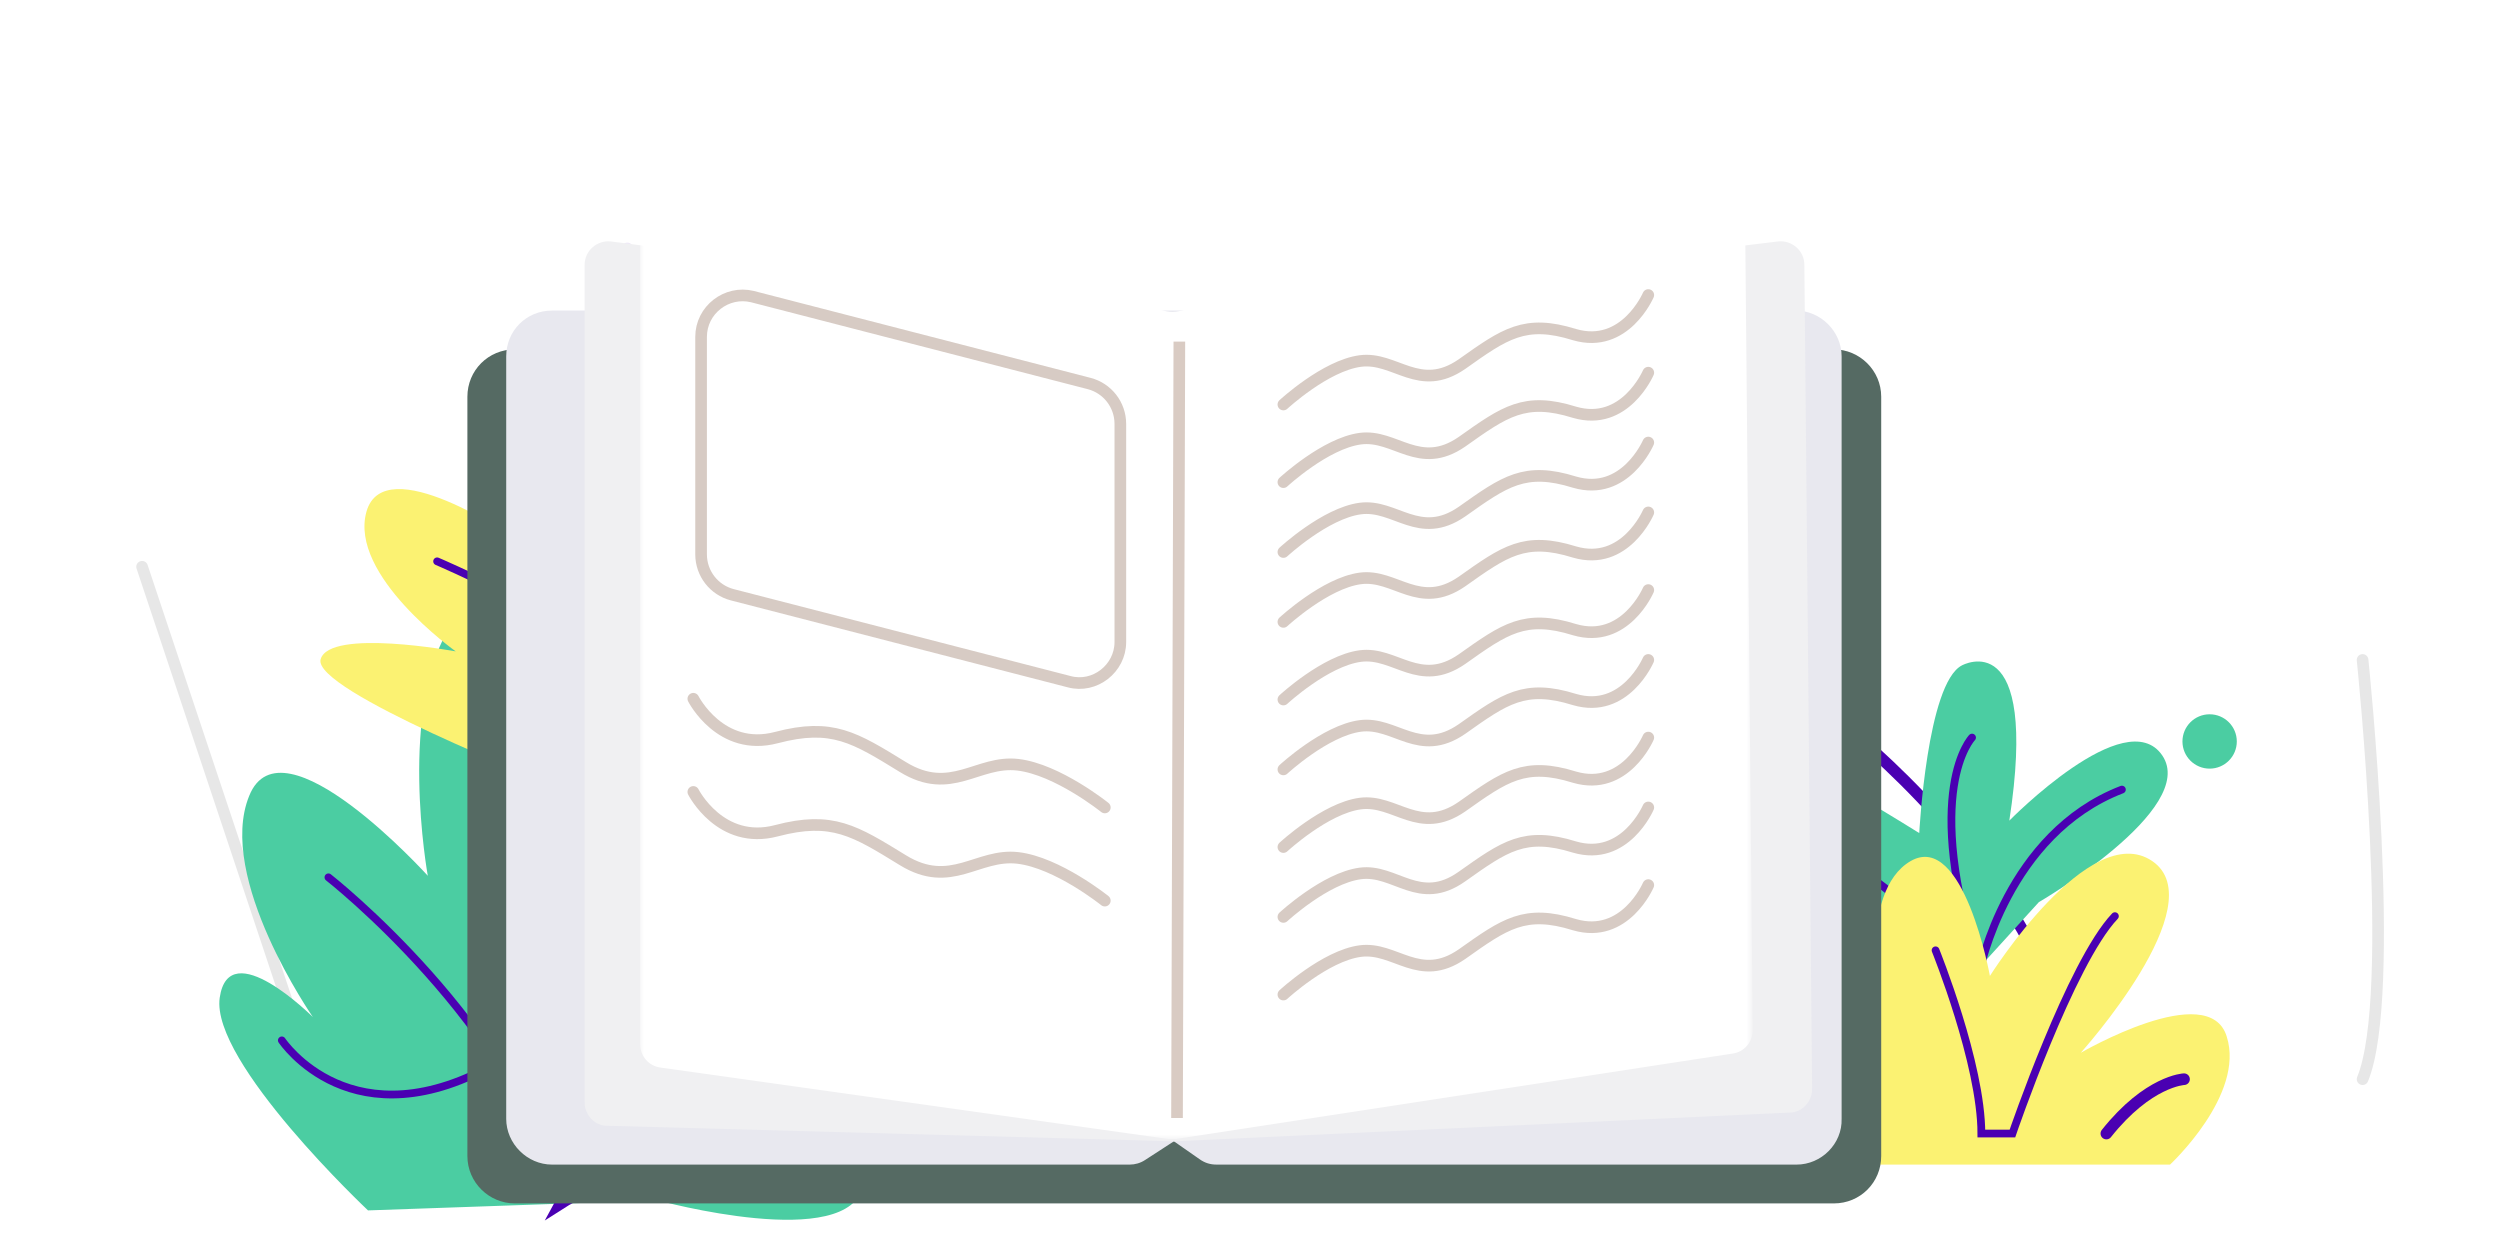 <?xml version="1.0" encoding="utf-8"?>
<!-- Generator: Adobe Illustrator 24.2.1, SVG Export Plug-In . SVG Version: 6.00 Build 0)  -->
<svg version="1.1" id="Layer_1" xmlns="http://www.w3.org/2000/svg" xmlns:xlink="http://www.w3.org/1999/xlink" x="0px" y="0px"
	 viewBox="0 0 322 159" style="enable-background:new 0 0 322 159;" xml:space="preserve">
<style type="text/css">
	.st0{filter:url(#Adobe_OpacityMaskFilter);}
	.st1{fill-rule:evenodd;clip-rule:evenodd;fill:#FFFFFF;}
	.st2{mask:url(#mask-2_1_);fill-rule:evenodd;clip-rule:evenodd;fill:#FFFFFF;opacity:0.2;}
	.st3{opacity:9.577288e-02;fill:none;stroke:#4A00B2;stroke-width:1.5;stroke-linecap:round;enable-background:new    ;}
	.st4{fill:none;stroke:#4A00B2;stroke-width:1.5;stroke-linecap:round;}
	.st5{opacity:9.577288e-02;fill:none;stroke:#000000;stroke-width:1.5;stroke-linecap:round;enable-background:new    ;}
	.st6{fill-rule:evenodd;clip-rule:evenodd;fill:#4BCDA2;}
	.st7{fill:none;stroke:#4A00B2;stroke-linecap:round;}
	.st8{fill-rule:evenodd;clip-rule:evenodd;fill:#FBF272;}
	.st9{fill-rule:evenodd;clip-rule:evenodd;fill:#C1C1C6;}
	.st10{fill-rule:evenodd;clip-rule:evenodd;fill:#556A63;}
	.st11{fill-rule:evenodd;clip-rule:evenodd;fill:#E8E8EF;}
	.st12{fill-rule:evenodd;clip-rule:evenodd;fill:#F0F0F2;}
	.st13{filter:url(#Adobe_OpacityMaskFilter_1_);}
	.st14{mask:url(#mask-4_1_);fill-rule:evenodd;clip-rule:evenodd;fill:#FFFFFF;}
	.st15{fill:none;stroke:#D9CBC3;stroke-width:1.5;}
	.st16{fill:none;stroke:#D7CBC4;stroke-width:1.5;stroke-linecap:round;}
</style>
<g id="Group-3" transform="translate(0.268, 0)">
	<g id="Clip-2">
	</g>
	<defs>
		<filter id="Adobe_OpacityMaskFilter" filterUnits="userSpaceOnUse" x="0" y="0.1" width="320.8" height="156.5">
			<feColorMatrix  type="matrix" values="1 0 0 0 0  0 1 0 0 0  0 0 1 0 0  0 0 0 1 0"/>
		</filter>
	</defs>
	<mask maskUnits="userSpaceOnUse" x="0" y="0.1" width="320.8" height="156.5" id="mask-2_1_">
		<g class="st0">
			<polygon id="path-1_1_" class="st1" points="0,0.1 320.8,0.1 320.8,156.7 0,156.7 			"/>
		</g>
	</mask>
	<path id="Fill-1" class="st2" d="M22,156.7c0,0-29.9-81.1-19.9-106C12,25.7,45.4,77,51.8,96.2c0,0-2.1-96.1,26.3-96.1
		c28.5,0,32,125.9,32,125.9s10-57.6,28.5-57.6c18.5,0-3.6,64,5.7,62.6c9.3-1.4,2.8-118.8,29.2-87.5c26.3,31.3,14.2,79.7,42.7,79
		c28.5-0.7-10-22.8,6.4-44.1c16.4-21.3,57.6,28.5,61.2,41.3c0,0-2.1-69,17.1-69c19.2,0,19.9,98.9,19.9,98.9L22,156.7z"/>
</g>
<line id="Stroke-6" class="st3" x1="80.8" y1="32" x2="80.8" y2="135"/>
<line id="Stroke-8" class="st4" x1="171.3" y1="73" x2="179.3" y2="142"/>
<path id="Stroke-10" class="st4" d="M239.3,95c0,0,25.6,21,27,42"/>
<g>
	<line id="Stroke-4" class="st5" x1="18.3" y1="73" x2="41.3" y2="142"/>
	<path id="Stroke-12" class="st5" d="M304.3,85c0,0,4.5,43.1,0,54"/>
</g>
<path id="Fill-1_1_" class="st6" d="M239.2,141.9c0,0-25.9,1.1-30.6-5.1c-4.7-6.2,9.5-6.3,9.5-6.3s-20.1-3.4-24.3-13.1
	c-4.2-9.7,21.8-8.6,21.8-8.6S198.3,97.1,196,85.5c-2.3-11.7,51.2,21.8,51.2,21.8s1-19.3,5.5-21.6c0,0,10-5.5,6.1,20
	c0,0,15-15.3,19.7-8.4c4.7,6.9-15.9,18.9-15.9,18.9L239.2,141.9z"/>
<g>
	<path id="Stroke-3" class="st4" d="M217.3,134.9c0,0,14.5,2.3,20-16.9"/>
	<path id="Stroke-5" class="st7" d="M208.3,117.8c0,0,28.1-3.7,47,7.2c0,0-18.9-18.8-45.2-30"/>
	<path id="Stroke-7" class="st7" d="M254,95c0,0-6.6,6.8,1,30c0,0,3.5-17.6,18.3-23.3"/>
</g>
<path id="Fill-9" class="st8" d="M238.8,150c0,0-12.3-28.5-8.9-30.4c3.4-1.9,12,10.9,12,10.9s-2.6-15.7,4.2-19.6
	c6.8-3.9,10.2,14.8,10.2,14.8s12.8-20.3,20.9-14.8c8.1,5.5-9.2,24.7-9.2,24.7s16.5-9.6,18.8-2.1c2.4,7.5-7.3,16.5-7.3,16.5H238.8z"
	/>
<g>
	<path id="Stroke-11" class="st7" d="M249.3,122.4c0,0,5.9,14.6,5.9,23.6h4c0,0,7.5-22,13.2-28"/>
	<path id="Stroke-13" class="st4" d="M281.3,139c0,0-4.6,0.2-10,7"/>
</g>
<path id="Fill-15" class="st6" d="M47.4,155.9c0,0-20.3-19.1-19.1-27.4s12,2.5,12,2.5s-12.5-18-8.2-28.5c4.2-10.5,23,10.3,23,10.3
	s-4-22,3.2-32.6C65.5,69.6,80,136,80,136s15.5-13.8,20.7-12c0,0,11.7,3.5-10.7,19.8c0,0,23,0,21.2,8.8c-1.7,8.8-26.5,2-26.5,2
	L47.4,155.9z"/>
<g>
	<path id="Stroke-17" class="st7" d="M36.3,134c0,0,9.1,13.7,28,2.7"/>
	<path id="Stroke-19" class="st7" d="M42.3,113c0,0,24.3,19,30,42c0,0,0.3-29.1-10.8-58"/>
	<path id="Stroke-21" class="st4" d="M94.8,132c0,0-10.3,0.1-22.6,23c0,0,16.3-10.5,32-3.5"/>
</g>
<path id="Fill-23" class="st8" d="M71,101c0,0-30.9-12.1-29.7-16.1c1.2-4,17.4-1,17.4-1s-13.8-9.8-11.5-18
	c2.3-8.1,18.9,3.3,18.9,3.3s-5.4-25.1,4.9-27.2C81.4,40,82.6,67.7,82.6,67.7s5.4-19.9,12.8-16s6.8,18.1,6.8,18.1L71,101z"/>
<g>
	<path id="Stroke-25" class="st7" d="M56.3,72.3c0,0,15.9,6.7,22.9,13.7l3.1-3.1c0,0-11.2-22.8-11.5-31.9"/>
	<path id="Stroke-27" class="st4" d="M94.3,67c0,0-4,3.7-2.8,13"/>
</g>
<polygon id="Fill-35" class="st9" points="171.3,146.1 167.3,141 150.3,147 "/>
<polygon id="Fill-37" class="st9" points="129.5,142 126.3,146.3 151.3,147 "/>
<g>
	<path id="Fill-29" class="st10" d="M236.2,155H66.3c-3.3,0-6.1-2.7-6.1-6.1V51.1c0-3.4,2.7-6.1,6.1-6.1h169.9
		c3.3,0,6.1,2.7,6.1,6.1v97.8C242.3,152.3,239.6,155,236.2,155"/>
	<path id="Fill-31" class="st11" d="M231.4,150h-74.7c-0.8,0-1.5-0.2-2.2-0.7l-3.3-2.3l-3.7,2.4c-0.6,0.4-1.3,0.6-2,0.6H71.1
		c-3.2,0-5.9-2.7-5.9-5.9V45.9c0-3.3,2.6-5.9,5.9-5.9h160.2c3.2,0,5.9,2.7,5.9,5.9v98.2C237.3,147.3,234.6,150,231.4,150"/>
	<path id="Fill-33" class="st12" d="M151,147l-72.8-2c-1.6,0-2.9-1.4-2.9-3V34.1c0-1.8,1.6-3.2,3.4-3l72.1,9.4c0.3,0,0.5,0,0.8,0
		l77.4-9.4c1.8-0.2,3.4,1.2,3.4,3l1,106.2c0,1.6-1.3,3-2.9,3l-79.1,3.7C151.2,147,151.1,147,151,147"/>
	<g id="Group-41" transform="translate(54.053, 0)">
		<g id="Clip-40">
		</g>
		<defs>
			<filter id="Adobe_OpacityMaskFilter_1_" filterUnits="userSpaceOnUse" x="28.4" y="23.6" width="143.2" height="123.1">
				<feColorMatrix  type="matrix" values="1 0 0 0 0  0 1 0 0 0  0 0 1 0 0  0 0 0 1 0"/>
			</filter>
		</defs>
		<mask maskUnits="userSpaceOnUse" x="28.4" y="23.6" width="143.2" height="123.1" id="mask-4_1_">
			<g class="st13">
				<polygon id="path-3_1_" class="st1" points="28.4,23.6 171.6,23.6 171.6,146.7 28.4,146.7 				"/>
			</g>
		</mask>
		<path id="Fill-39" class="st14" d="M96.4,146.7L31,137.5c-1.5-0.2-2.6-1.5-2.6-3V26.7c0-2,1.9-3.4,3.8-2.9l64,16.3
			c0.5,0.1,1,0.1,1.5,0l69.3-16.4c1.9-0.4,3.7,1,3.7,2.9l1,106.1c0,1.5-1.1,2.8-2.6,3l-71.7,11C97,146.7,96.7,146.7,96.4,146.7"/>
	</g>
	<line id="Stroke-42" class="st15" x1="151.9" y1="44" x2="151.6" y2="144"/>
	<path id="Stroke-44" class="st16" d="M137.7,87.8L94.3,76.6c-2.3-0.6-4-2.7-4-5.2V43.4c0-3.5,3.3-6,6.6-5.2l43.4,11.2
		c2.3,0.6,4,2.7,4,5.2v28.1C144.3,86.1,141,88.7,137.7,87.8z"/>
	<path id="Stroke-46" class="st16" d="M89.3,90c0,0,3.5,6.9,10.7,5c7.2-1.9,10.1,0,16.3,3.8c6.2,3.8,9.6-0.9,14.8-0.3
		c5.1,0.6,11.2,5.5,11.2,5.5"/>
	<path id="Stroke-48" class="st16" d="M89.3,102c0,0,3.5,6.9,10.7,5s10.1,0,16.3,3.8c6.2,3.8,9.6-0.9,14.8-0.3
		c5.1,0.6,11.2,5.5,11.2,5.5"/>
	<path id="Stroke-50" class="st16" d="M212.3,38c0,0-3,7-9.5,5.1c-6.4-2-9-0.1-14.5,3.8c-5.5,3.8-8.6-1-13.1-0.4s-9.9,5.6-9.9,5.6"
		/>
	<path id="Stroke-52" class="st16" d="M212.3,48c0,0-3,7-9.5,5.1c-6.4-2-9-0.1-14.5,3.8c-5.5,3.8-8.6-1-13.1-0.4s-9.9,5.6-9.9,5.6"
		/>
	<path id="Stroke-54" class="st16" d="M212.3,57c0,0-3,7-9.5,5.1c-6.4-2-9-0.1-14.5,3.8c-5.5,3.8-8.6-1-13.1-0.4s-9.9,5.6-9.9,5.6"
		/>
	<path id="Stroke-56" class="st16" d="M212.3,66c0,0-3,7-9.5,5.1c-6.4-2-9-0.1-14.5,3.8c-5.5,3.8-8.6-1-13.1-0.4s-9.9,5.6-9.9,5.6"
		/>
	<path id="Stroke-58" class="st16" d="M212.3,76c0,0-3,7-9.5,5.1c-6.4-2-9-0.1-14.5,3.8c-5.5,3.8-8.6-1-13.1-0.4
		c-4.5,0.6-9.9,5.6-9.9,5.6"/>
	<path id="Stroke-60" class="st16" d="M212.3,85c0,0-3,7-9.5,5.1c-6.4-2-9-0.1-14.5,3.8c-5.5,3.8-8.6-1-13.1-0.4s-9.9,5.6-9.9,5.6"
		/>
	<path id="Stroke-62" class="st16" d="M212.3,95c0,0-3,7-9.5,5.1c-6.4-2-9-0.1-14.5,3.8c-5.5,3.8-8.6-1-13.1-0.4s-9.9,5.6-9.9,5.6"
		/>
	<path id="Stroke-64" class="st16" d="M212.3,104c0,0-3,7-9.5,5.1c-6.4-2-9-0.1-14.5,3.8s-8.6-1-13.1-0.4c-4.5,0.6-9.9,5.6-9.9,5.6"
		/>
	<path id="Stroke-66" class="st16" d="M212.3,114c0,0-3,7-9.5,5.1c-6.4-2-9-0.1-14.5,3.8c-5.5,3.8-8.6-1-13.1-0.4
		c-4.5,0.6-9.9,5.6-9.9,5.6"/>
</g>
<circle class="st6" cx="284.6" cy="95.5" r="3.5"/>
</svg>
